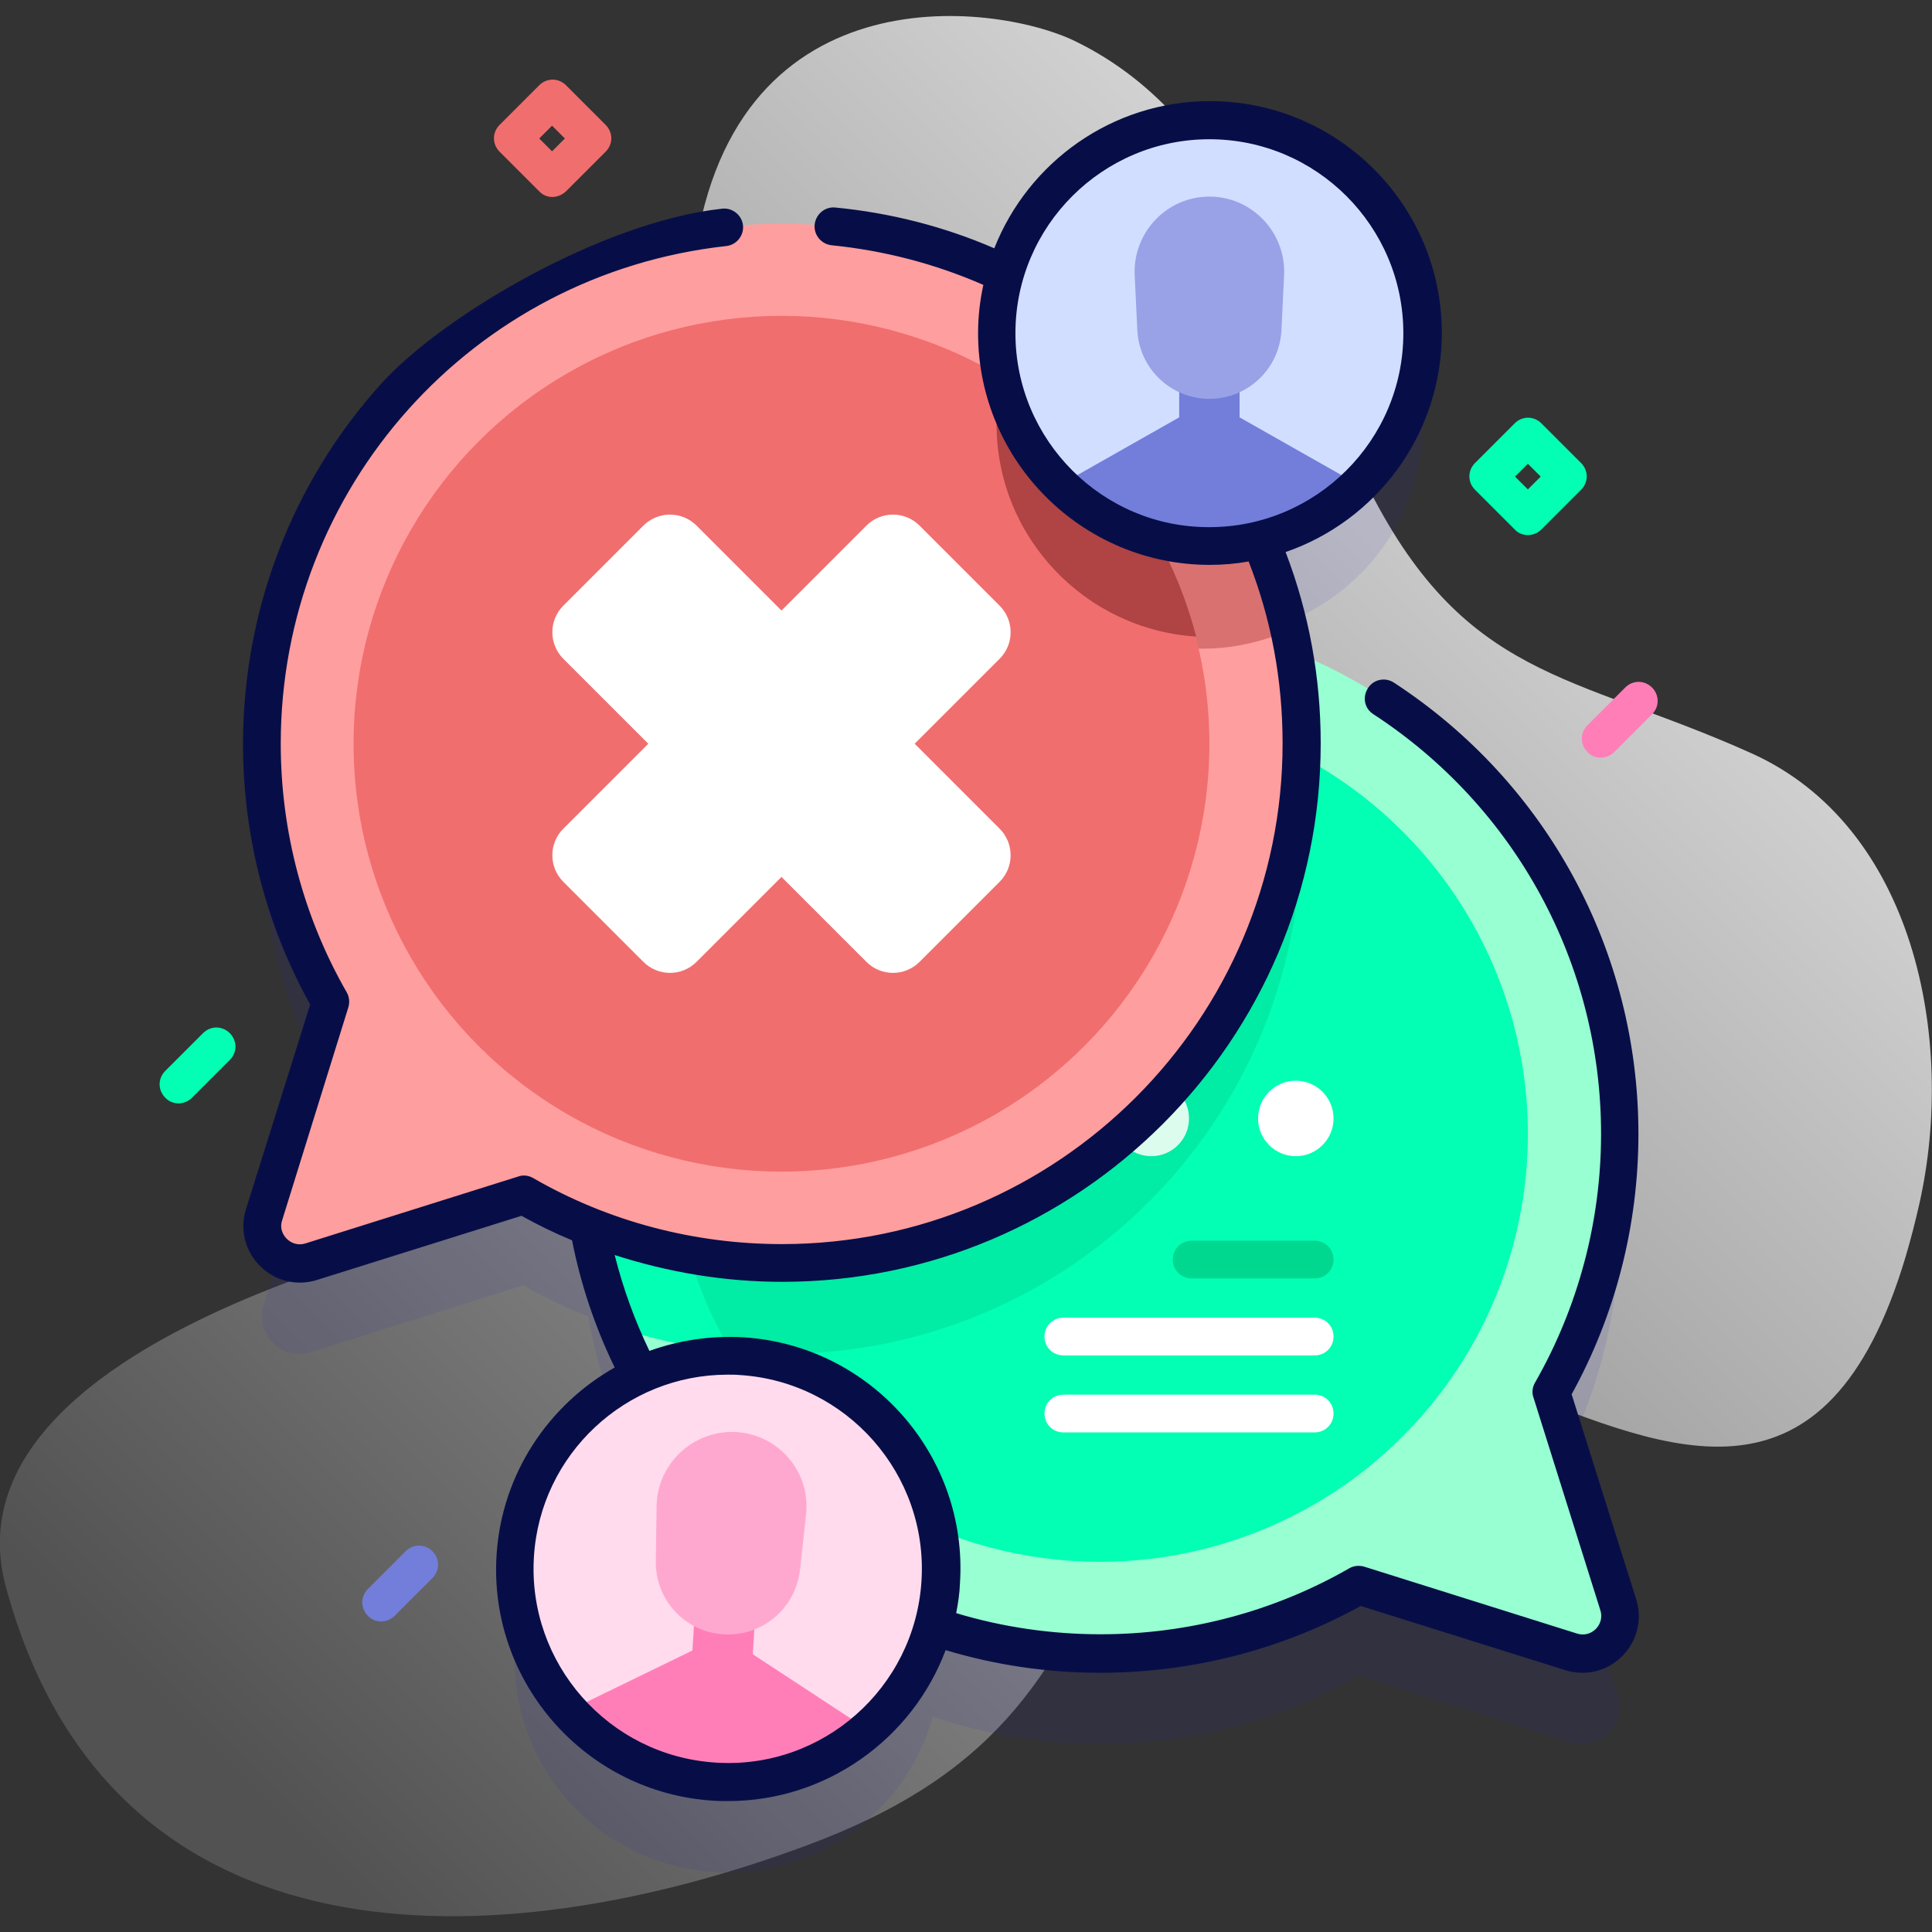 <?xml version="1.0" encoding="utf-8"?>
<!-- Generator: Adobe Illustrator 25.2.1, SVG Export Plug-In . SVG Version: 6.00 Build 0)  -->
<svg version="1.1" id="Camada_1" xmlns:svgjs="http://svgjs.com/svgjs"
	 xmlns="http://www.w3.org/2000/svg" xmlns:xlink="http://www.w3.org/1999/xlink" x="0px" y="0px" viewBox="0 0 512 512"
	 style="enable-background:new 0 0 512 512;" xml:space="preserve">
<rect x="0" y="0" width="512" height="512" fill="#333333" stroke="none"/>
<style type="text/css">
	.st0{fill:url(#SVGID_1_);}
	.st1{opacity:0.1;fill:#2626BC;enable-background:new    ;}
	.st2{fill:#97FFD2;}
	.st3{fill:#02FFB3;}
	.st4{fill:#01ECA5;}
	.st5{fill:#FFFFFF;}
	.st6{fill:#DCFDEE;}
	.st7{fill:#FF9E9E;}
	.st8{fill:#D97171;}
	.st9{fill:#F16E6E;}
	.st10{fill:#B04343;}
	.st11{fill:#FFDBED;}
	.st12{fill:#FF7EB8;}
	.st13{fill:#FFA8CF;}
	.st14{fill:#D2DEFF;}
	.st15{fill:#727EDA;}
	.st16{fill:#99A2E7;}
	.st17{fill:#070E47;}
	.st18{fill:#00D890;}
</style>
<g>
	<g>
		<g>
			
				<linearGradient id="SVGID_1_" gradientUnits="userSpaceOnUse" x1="48.728" y1="21.374" x2="411.029" y2="383.677" gradientTransform="matrix(1 0 0 -1 0 514)">
				<stop  offset="4.850001e-02" style="stop-color:#525252"/>
				<stop  offset="0.999" style="stop-color:#D1D1D1"/>
			</linearGradient>
			<path class="st0" d="M284.9,10.9c44.7,21.7,56.5,75.3,76.8,116.5c26.1,53.1,54.8,50.8,102.4,72.2c43.2,19.4,54.3,75.7,44.6,119.2
				c-36.6,163.1-159.5-50.8-211.6,82.8c-17.5,45-35.8,69.7-82.9,87.3c-83,31-184.9,33.7-212.6-68.2c-16.5-60.5,96.9-90.8,141.6-99.8
				c38.8-7.8,174.1-33.2,154-84.5c-9.1-23.2-120-1.6-150.9-15.3c-33.8-14.9-33.6-48-7.2-70.5c11.4-9.7,24-18.7,31.8-31.4
				c8.7-14.2,10.8-31.4,12.7-47.9C192.4-8.3,263.5,0.5,284.9,10.9L284.9,10.9z"/>
		</g>
		<g>
			<g>
				<path class="st1" d="M411,392.9c11.6-20.2,18.2-43.5,18.2-68.4c0-58-35.8-107.6-86.5-127.9c-1.8-10.3-4.8-20.1-8.8-29.5
					c24.7-6,43.1-28.3,43.1-54.8c0-31.2-25.3-56.4-56.4-56.4c-25.7,0-47.4,17.2-54.2,40.8c-17.9-8.6-38-13.3-59.2-13.3
					C131,83.3,69.4,145,69.4,221.1c0,24.9,6.6,48.3,18.2,68.4l-17.7,56.3c-2.4,7.7,4.8,15,12.5,12.5l56.3-17.7
					c5.5,3.2,11.3,5.9,17.2,8.3c2.5,14,7.1,27.3,13.6,39.5c-18.3,8.4-31.6,26.3-33,47.8c-2,31.1,21.6,57.9,52.7,59.9
					c27.1,1.7,51-16,58-41.2c13.9,4.7,28.8,7.3,44.3,7.3c24.9,0,48.3-6.6,68.4-18.2l56.3,17.7c7.7,2.4,15-4.8,12.5-12.5L411,392.9z"
					/>
				<g>
					<g>
						<g>
							<path class="st2" d="M291.5,162.8c76.1,0,137.7,61.7,137.7,137.7c0,24.9-6.6,48.3-18.2,68.4l17.7,56.3
								c2.4,7.7-4.8,15-12.5,12.5l-56.3-17.7c-20.2,11.6-43.5,18.2-68.4,18.2c-76.1,0-137.7-61.7-137.7-137.7
								S215.4,162.8,291.5,162.8L291.5,162.8z"/>
							<path class="st3" d="M344.8,221.1c0,76.1-61.7,137.7-137.7,137.7c-15.2,0-29.8-2.5-43.5-7c-6.4-15.8-9.9-33.1-9.9-51.3
								c0-76.1,61.7-137.7,137.7-137.7c15.2,0,29.8,2.5,43.5,7C341.3,185.6,344.8,202.9,344.8,221.1z"/>
							<circle class="st3" cx="291.5" cy="300.5" r="113.4"/>
							<path class="st4" d="M344.8,221.1c0,76.1-61.7,137.7-137.7,137.7c-4.5,0-8.9-0.2-13.3-0.6c-10-16.9-15.7-36.6-15.7-57.6
								c0-62.6,50.8-113.4,113.4-113.4c18.6,0,36.2,4.5,51.7,12.4C344.3,206.5,344.8,213.7,344.8,221.1z"/>
							<circle class="st5" cx="343.4" cy="296.4" r="10"/>
							<circle class="st6" cx="305.1" cy="296.4" r="10"/>
						</g>
					</g>
					<g>
						<g>
							<path class="st7" d="M207.1,59.3C131,59.3,69.4,121,69.4,197.1c0,24.9,6.6,48.3,18.2,68.4l-17.7,56.3
								c-2.4,7.7,4.8,15,12.5,12.5l56.3-17.7c20.2,11.6,43.5,18.2,68.4,18.2c76.1,0,137.7-61.7,137.7-137.7S283.2,59.3,207.1,59.3
								L207.1,59.3z"/>
							<g>
								<path class="st8" d="M339.2,168c-6.4,2.5-13.3,3.9-20.5,3.9c-31.2,0-56.4-25.3-56.4-56.4c0-13,4.4-25,11.8-34.6
									C306.3,99.4,330.3,130.8,339.2,168L339.2,168z"/>
							</g>
							<circle class="st9" cx="207.1" cy="197.1" r="113.4"/>
							<g>
								<path class="st10" d="M317,168.7c-29.5-1.9-52.9-26.4-52.9-56.3c0-4.3,0.5-8.5,1.4-12.5C290.6,114.9,309.4,139.5,317,168.7
									L317,168.7z"/>
							</g>
						</g>
						<path class="st5" d="M264.9,160.5l-21.2-21.2c-3.9-3.9-10.2-3.9-14.1,0l-22.5,22.5l-22.5-22.5c-3.9-3.9-10.2-3.9-14.1,0
							l-21.2,21.2c-3.9,3.9-3.9,10.2,0,14.1l22.5,22.5l-22.5,22.5c-3.9,3.9-3.9,10.2,0,14.1l21.2,21.2c3.9,3.9,10.2,3.9,14.1,0
							l22.5-22.5l22.5,22.5c3.9,3.9,10.2,3.9,14.1,0l21.2-21.2c3.9-3.9,3.9-10.2,0-14.1l-22.5-22.5l22.5-22.5
							C268.8,170.7,268.8,164.4,264.9,160.5L264.9,160.5z"/>
					</g>
				</g>
				<g>
					<g>
						<circle class="st11" cx="192.9" cy="415.8" r="56.4"/>
					</g>
					<g>
						<path class="st12" d="M229.1,459.1c-10.7,9-24.8,14-39.8,13s-28.3-7.7-37.8-18c0.6-1,1.5-1.8,2.6-2.4l29.4-14.3l0.6-9.7l16,1
							l-0.6,9.7l27.3,17.9C227.8,457.1,228.6,458,229.1,459.1z"/>
					</g>
					<g>
						<g>
							<path class="st13" d="M174,399.1l-0.2,14.6c-0.2,10.2,7.7,18.8,17.9,19.4c10.2,0.7,19.1-6.8,20.3-17l1.6-14.6
								c1.3-11.3-7.1-21.3-18.5-22C183.8,378.9,174.2,387.8,174,399.1L174,399.1z"/>
						</g>
					</g>
				</g>
				<g>
					<g>
						<circle class="st14" cx="320.5" cy="88.3" r="56.4"/>
					</g>
					<g>
						<path class="st15" d="M359.4,129.2c-10.1,9.6-23.8,15.5-38.9,15.5s-28.8-5.9-38.9-15.5c0.6-1.1,1.4-1.9,2.5-2.5l28.4-16.1
							v-9.7h16v9.7l28.4,16.1C358,127.3,358.9,128.2,359.4,129.2L359.4,129.2z"/>
					</g>
					<g>
						<g>
							<path class="st16" d="M300.7,72.9l0.7,14.6c0.5,10.2,8.9,18.2,19.1,18.2s18.6-8,19.1-18.2l0.7-14.6
								c0.5-11.3-8.5-20.8-19.8-20.8C309.2,52.1,300.2,61.6,300.7,72.9z"/>
						</g>
					</g>
					<path class="st17" d="M416.5,369.5c11.6-21,17.7-44.8,17.7-69c0-48.4-24.2-93.1-64.8-119.6c-2.3-1.5-5.4-0.9-6.9,1.5
						s-0.9,5.4,1.5,6.9c37.7,24.6,60.3,66.2,60.3,111.2c0,23.2-6.1,46-17.5,65.9c-0.7,1.2-0.9,2.7-0.4,4l17.7,56.3
						c0.6,1.8,0.1,3.7-1.2,5c-1.3,1.3-3.2,1.8-5,1.2l-56.3-17.7c-1.3-0.4-2.8-0.3-4,0.4c-20,11.5-42.8,17.5-65.9,17.5
						c-13.1,0-26-1.9-38.3-5.6c0.5-2.6,0.9-5.2,1-7.9c2.2-33.8-23.6-63.1-57.4-65.2c-8.7-0.5-17.1,0.8-24.9,3.6
						c-3.9-8.1-7-16.6-9.2-25.4c14.3,4.6,29.2,7.1,44.4,7.1c78.7,0,142.7-64,142.7-142.7c0-17.5-3.1-34.5-9.3-50.7
						c24.1-8.3,41.4-31.2,41.4-58.1c0-33.9-27.6-61.4-61.4-61.4c-26,0-48.2,16.2-57.2,39c-13.4-5.8-27.6-9.4-42.1-10.8
						c-2.7-0.3-5.2,1.7-5.5,4.5c-0.3,2.7,1.7,5.2,4.5,5.5c13.9,1.4,27.4,4.9,40.2,10.5c-0.9,4.1-1.4,8.4-1.4,12.8
						c0,33.9,27.6,61.4,61.4,61.4c3.5,0,6.9-0.3,10.3-0.9c6,15.3,9,31.5,9,48.2c0,73.2-59.5,132.7-132.7,132.7
						c-23.2,0-46-6-65.9-17.5c-1.2-0.7-2.7-0.9-4-0.4l-56.3,17.7c-1.8,0.6-3.7,0.1-5-1.2c-0.6-0.6-2.1-2.4-1.2-5L92.3,267
						c0.4-1.3,0.3-2.8-0.4-4c-11.5-20-17.5-42.8-17.5-65.9c0-67.8,50.8-124.5,118.1-131.9c2.7-0.3,4.7-2.8,4.4-5.5
						c-0.3-2.7-2.8-4.7-5.5-4.4c-32.2,3.5-74.4,28.7-90.3,46.3c-23.7,26.2-36.7,60.2-36.7,95.6c0,24.2,6.1,48,17.8,69l-17,54.2
						c-1.7,5.3-0.3,11.1,3.7,15.1c4,4,9.8,5.4,15.1,3.7l54.2-17c4.3,2.4,8.8,4.6,13.4,6.5c2.3,11.7,6.1,23,11.3,33.7
						c-17.5,9.9-29.9,28.1-31.3,49.6c-2.2,33.8,23.6,63.1,57.4,65.2c1.3,0.1,2.6,0.1,4,0.1c26,0,48.8-16.5,57.6-40c13.3,4,27,6,41,6
						c24.2,0,48-6.1,69-17.7l54.2,17c5.4,1.7,11.1,0.3,15.1-3.7c4-4,5.4-9.8,3.7-15.1L416.5,369.5z M269.1,88.3
						c0-28.4,23.1-51.4,51.4-51.4c28.4,0,51.4,23.1,51.4,51.4c0,28.4-23.1,51.4-51.4,51.4C292.2,139.8,269.1,116.7,269.1,88.3z
						 M189.6,467.1c-28.3-1.8-49.9-26.3-48.1-54.6c1.7-27.2,24.4-48.2,51.3-48.2c1.1,0,2.2,0,3.3,0.1c28.3,1.8,49.9,26.3,48.1,54.6
						C242.4,447.4,217.9,469,189.6,467.1L189.6,467.1z"/>
				</g>
				<g>
					<g>
						<path class="st18" d="M348.4,338.8h-32.6c-2.8,0-5-2.2-5-5s2.2-5,5-5h32.6c2.8,0,5,2.2,5,5S351.2,338.8,348.4,338.8z"/>
					</g>
					<g>
						<path class="st5" d="M348.4,359.2h-66.6c-2.8,0-5-2.2-5-5s2.2-5,5-5h66.6c2.8,0,5,2.2,5,5S351.2,359.2,348.4,359.2z"/>
					</g>
					<g>
						<path class="st5" d="M348.4,379.6h-66.6c-2.8,0-5-2.2-5-5s2.2-5,5-5h66.6c2.8,0,5,2.2,5,5S351.2,379.6,348.4,379.6z"/>
					</g>
				</g>
			</g>
			<g>
				<path class="st3" d="M404.9,141.8c-1.3,0-2.6-0.5-3.5-1.5l-10.5-10.5c-2-2-2-5.1,0-7.1l10.5-10.5c2-2,5.1-2,7.1,0l10.5,10.5
					c2,2,2,5.1,0,7.1l-10.5,10.5C407.5,141.3,406.2,141.8,404.9,141.8z M401.5,126.3l3.4,3.4l3.4-3.4l-3.4-3.4L401.5,126.3z"/>
			</g>
			<g>
				<path class="st9" d="M146.4,52.2c-1.3,0-2.6-0.5-3.5-1.5l-10.5-10.5c-2-2-2-5.1,0-7.1l10.5-10.5c2-2,5.1-2,7.1,0l10.5,10.5
					c2,2,2,5.1,0,7.1l-10.5,10.5C148.9,51.7,147.6,52.2,146.4,52.2z M142.9,36.7l3.4,3.4l3.4-3.4l-3.4-3.4L142.9,36.7z"/>
			</g>
			<g>
				<path class="st12" d="M424.2,200.8c-1.3,0-2.6-0.5-3.5-1.5c-2-2-2-5.1,0-7.1l10-10c2-2,5.1-2,7.1,0c2,2,2,5.1,0,7.1l-10,10
					C426.8,200.3,425.5,200.8,424.2,200.8z"/>
			</g>
			<g>
				<path class="st3" d="M47.3,292.4c-1.3,0-2.6-0.5-3.5-1.5c-2-2-2-5.1,0-7.1l10-10c2-2,5.1-2,7.1,0c2,2,2,5.1,0,7.1l-10,10
					C49.9,291.9,48.6,292.4,47.3,292.4z"/>
			</g>
			<g>
				<path class="st15" d="M101,429.7c-1.3,0-2.6-0.5-3.5-1.5c-2-2-2-5.1,0-7.1l10-10c2-2,5.1-2,7.1,0c2,2,2,5.1,0,7.1l-10,10
					C103.6,429.2,102.3,429.7,101,429.7z"/>
			</g>
		</g>
	</g>
</g>
</svg>
